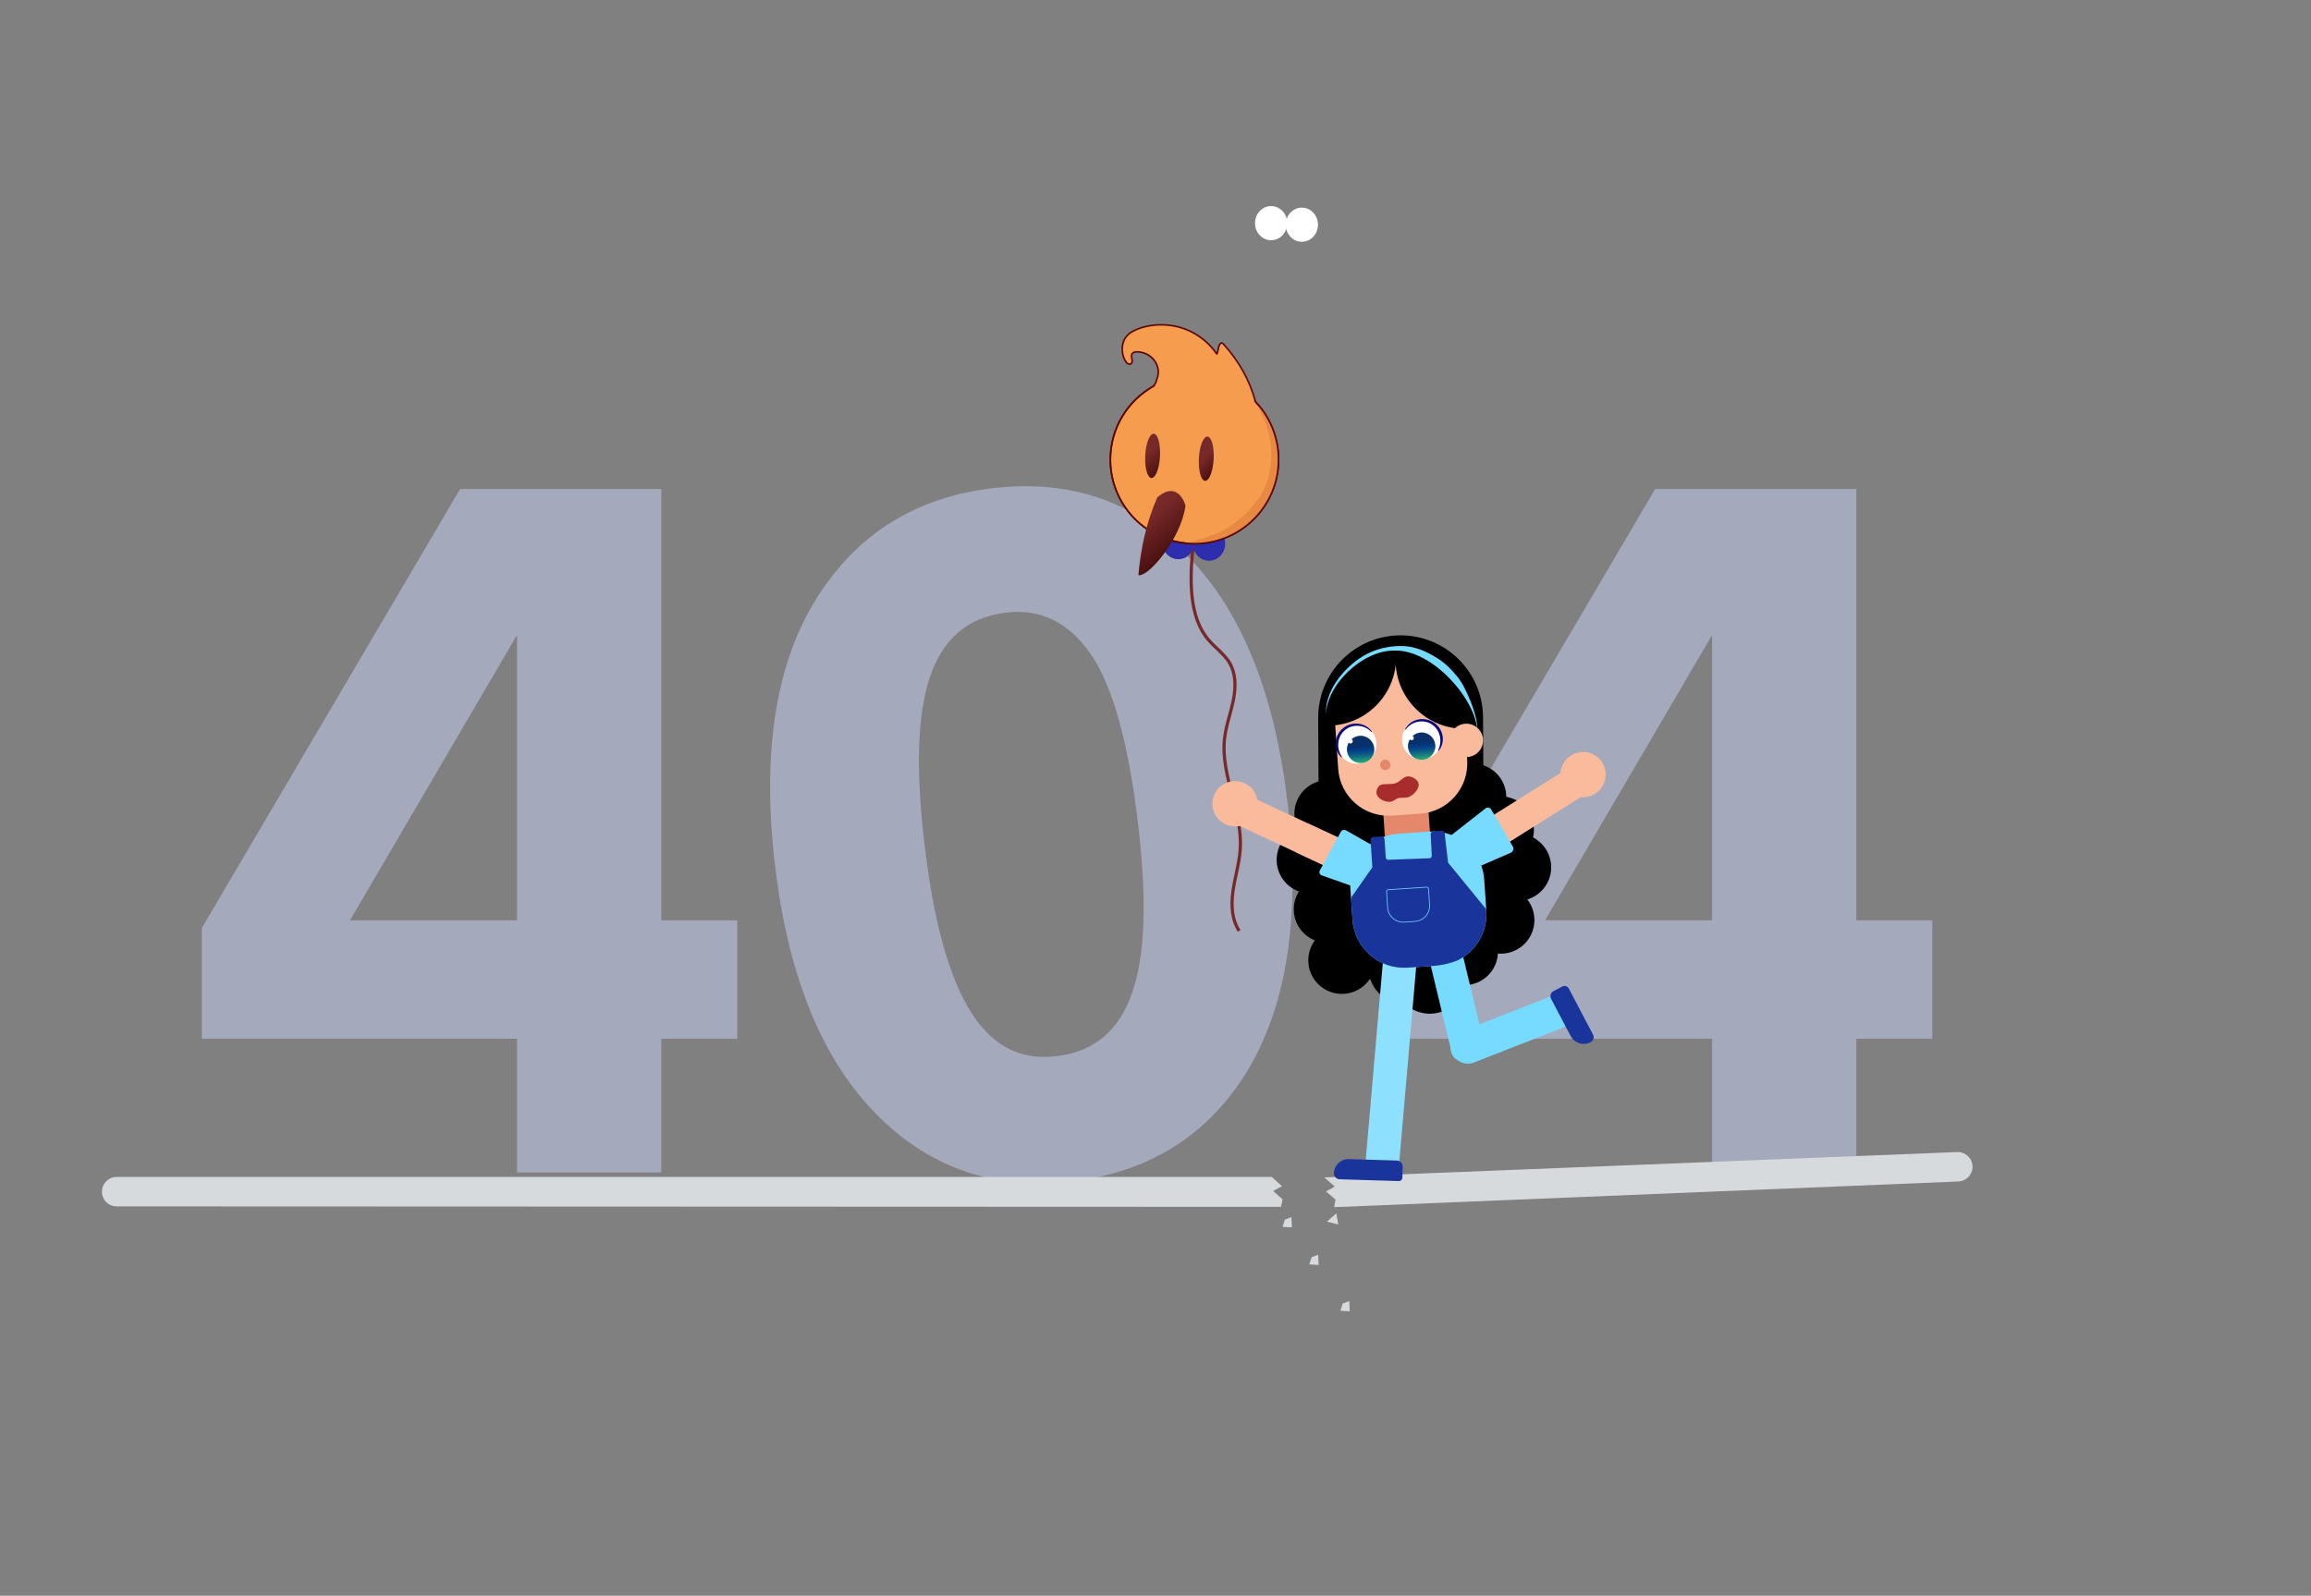 <?xml version="1.0" encoding="UTF-8"?>
<svg xmlns="http://www.w3.org/2000/svg" xmlns:xlink="http://www.w3.org/1999/xlink" viewBox="0 0 2895.68 2000">
  <rect x="0" y="0" width="2895.68" height="2000" fill="#808080" stroke="none"/>
  <defs>
    <linearGradient id="linear-gradient" x1="1788.16" y1="945.99" x2="1788.13" y2="925.71" gradientTransform="translate(-69.38 128.77) rotate(-3.88)" gradientUnits="userSpaceOnUse">
      <stop offset="0" stop-color="#2bb673"/>
      <stop offset=".06" stop-color="#25a676"/>
      <stop offset=".29" stop-color="#136d81"/>
      <stop offset=".46" stop-color="#074a88"/>
      <stop offset=".55" stop-color="#033d8b"/>
      <stop offset=".6" stop-color="#05377d"/>
      <stop offset=".66" stop-color="#073371"/>
      <stop offset=".75" stop-color="#08306a"/>
      <stop offset="1" stop-color="#093069"/>
    </linearGradient>
    <linearGradient id="linear-gradient-2" x1="1715.01" y1="945.25" x2="1714.97" y2="924.97" xlink:href="#linear-gradient"/>
    <linearGradient id="linear-gradient-3" x1="1510.02" y1="573.5" x2="1528.75" y2="591.65" gradientTransform="translate(2006.22 -964.7) rotate(86.99)" gradientUnits="userSpaceOnUse">
      <stop offset="0" stop-color="#772828"/>
      <stop offset=".82" stop-color="#491010"/>
    </linearGradient>
    <linearGradient id="linear-gradient-4" x1="1440.48" y1="566.81" x2="1463.45" y2="594.57" gradientTransform="translate(1938.99 -900.91) rotate(86.99)" xlink:href="#linear-gradient-3"/>
    <linearGradient id="linear-gradient-5" x1="1436.69" y1="652.71" x2="1475.47" y2="697.19" gradientTransform="matrix(1,0,0,1,0,0)" xlink:href="#linear-gradient-3"/>
    <linearGradient id="linear-gradient-6" x1="1791.99" y1="947.62" x2="1791.93" y2="916.28" xlink:href="#linear-gradient"/>
    <linearGradient id="linear-gradient-7" x1="1715.36" y1="946.55" x2="1715.3" y2="915.22" xlink:href="#linear-gradient"/>
  </defs>
  <g id="Layer_1" data-name="Layer 1">
    <path d="M828.61,1153.49h95.15v148.5h-95.15v167.5h-180.79v-167.5H252.96v-138.99l323.51-550.02h252.15v540.52ZM438.5,1153.49h209.33v-357.58l-209.33,357.58Z" fill="#a4aabc"/>
    <path d="M1093.72,1392c-66.7-70.07-107.37-174.22-123.08-311.13-15.84-138.09,1.39-248.87,51.94-330,50.55-81.13,124.21-127.84,222.29-139.09,98.07-11.25,180.39,17.58,245.91,87.78,66.7,70.07,107.24,173.04,122.94,309.95,15.97,139.27-1.25,250.05-50.49,332.23-49.37,80.99-123.03,127.71-221.1,138.95-99.26,11.38-181.71-18.62-248.41-88.69ZM1426.52,1036.96c-12.05-105.04-32.25-176.86-59.58-216.77-27.32-39.91-62.85-57.36-105.38-52.48-99.26,11.38-123.74,111.05-103.71,285.72,23.69,206.54,80.02,280.19,165.1,270.44,99.26-11.38,123.61-112.23,103.57-286.9Z" fill="#a4aabc"/>
    <path d="M2326.05,1153.49h95.15v148.5h-95.15v167.5h-180.79v-167.5h-394.87v-138.99l323.51-550.02h252.15v540.52ZM1935.93,1153.49h209.33v-357.58l-209.33,357.58Z" fill="#a4aabc"/>
    <path d="M1605.12,1512.58l-1458.98-.59c-10.18,0-18.43-8.26-18.43-18.44h0c0-10.18,8.26-18.44,18.44-18.44h1447.3s12.96,11.63,12.96,11.63l-11.11,5.93,11.7,10.52-1.89,9.39Z" fill="#d7dadd"/>
    <path d="M2453.86,1480.79l-782.13,32.19,1.7-9.43-11.91-10.29,10.99-6.14-13.19-11.41,793.03-31.79c10.17-.41,18.75,7.5,19.17,17.67h0c.42,10.18-7.49,18.77-17.67,19.19Z" fill="#d7dadd"/>
    <polygon points="1674.46 1520.78 1662.61 1531.15 1676.83 1534.71 1674.46 1520.78" fill="#d7dadd"/>
    <polygon points="1651.64 1572.64 1643.49 1575.67 1640.53 1584.71 1652.24 1585.45 1651.64 1572.64" fill="#d7dadd"/>
    <polygon points="1618.12 1525.52 1609.98 1528.56 1607.01 1537.6 1618.72 1538.34 1618.12 1525.52" fill="#d7dadd"/>
    <polygon points="1690.64 1630.71 1682.49 1633.75 1679.53 1642.78 1691.24 1643.52 1690.64 1630.71" fill="#d7dadd"/>
  </g>
  <g id="Layer_3" data-name="Layer 3">
    <path d="M1550.98,1167.81c-8.48-12.92-11.15-30.51-7.92-52.29,1.03-6.92,2.51-13.85,3.94-20.56,2.17-10.15,4.41-20.65,5.05-31.1,1.37-22.24-4.43-44.61-10.03-66.25-6.14-23.72-12.5-48.25-9.57-72.92,1.16-9.76,3.76-19.33,6.28-28.59,1.63-5.99,3.31-12.19,4.58-18.34,3.84-18.72,2.48-33.99-4.06-45.38-3.98-6.94-9.75-12.41-15.86-18.2-3.58-3.39-7.28-6.9-10.56-10.72-25.32-29.43-24.27-76.79-19.91-119.23l3.98.41c-4.28,41.59-5.37,87.93,18.96,116.21,3.15,3.66,6.77,7.1,10.28,10.42,6.05,5.74,12.31,11.67,16.58,19.11,7.03,12.26,8.55,28.47,4.5,48.18-1.29,6.27-2.99,12.53-4.63,18.58-2.48,9.12-5.04,18.55-6.17,28.02-2.84,23.92,3.42,48.09,9.47,71.45,5.68,21.94,11.56,44.63,10.15,67.5-.66,10.75-2.93,21.39-5.13,31.68-1.42,6.65-2.89,13.52-3.89,20.31-3.08,20.77-.62,37.43,7.31,49.5l-3.34,2.2Z" fill="#772828"/>
    <ellipse cx="1476.43" cy="679.48" rx="20.22" ry="21.39" fill="#2d2dad"/>
    <ellipse cx="1514.93" cy="681.42" rx="20.22" ry="21.39" fill="#2d2dad"/>
    <g>
      <circle cx="1688.62" cy="1096.69" r="42.08"/>
      <circle cx="1663.18" cy="1139.62" r="42.08"/>
      <circle cx="1724.61" cy="1156.4" r="42.08"/>
      <circle cx="1681.37" cy="1203.63" r="42.08"/>
      <circle cx="1696.43" cy="975.41" r="41.81"/>
      <circle cx="1663.95" cy="1019.79" r="42.08"/>
      <circle cx="1722.53" cy="1035.17" r="42.08"/>
      <circle cx="1641.72" cy="1077.69" r="42.08"/>
      <circle cx="1754.34" cy="1203.23" r="44.64"/>
    </g>
    <path d="M1755.6,796.23h0c57.01,0,103.3,46.29,103.3,103.3v258.22c0,35.98-29.21,65.18-65.18,65.18h-76.23c-35.98,0-65.18-29.21-65.18-65.18v-258.22c0-57.01,46.29-103.3,103.3-103.3Z" transform="translate(-5.48 9.6) rotate(-.31)"/>
    <g>
      <circle cx="1854.67" cy="1118.65" r="42.08"/>
      <circle cx="1880.53" cy="1153.19" r="42.08"/>
      <circle cx="1819.34" cy="1178.75" r="42.08"/>
      <circle cx="1834.88" cy="1192.63" r="42.08"/>
      <circle cx="1845.55" cy="998.89" r="41.81"/>
      <circle cx="1879.91" cy="1040.07" r="42.08"/>
      <circle cx="1825.78" cy="1061.73" r="42.08"/>
      <circle cx="1901.56" cy="1087.02" r="42.08"/>
      <circle cx="1791.49" cy="1225.9" r="44.64"/>
    </g>
    <path d="M1789.62,1012.18l-56.58,3.83,2.6,38.32,56.58-3.83-2.6-38.32Z" fill="#e5876a"/>
    <circle cx="1757.77" cy="1214.65" r="42.53"/>
    <path d="M1748.86,828.26h12.83c41.18,0,74.6,33.43,74.6,74.6v55.19c0,34.94-28.36,63.3-63.3,63.3h-35.67c-34.81,0-63.07-28.26-63.07-63.07v-55.42c0-41.18,33.43-74.6,74.6-74.6Z" transform="translate(-58.52 120.8) rotate(-3.88)" fill="#f9bb9b"/>
    <circle cx="1735.77" cy="958.67" r="6.5" fill="#e5876a"/>
    <path d="M1635.86,956.88h10.16c8,0,14.5,6.5,14.5,14.5v181.04h-39.16v-181.04c0-8,6.5-14.5,14.5-14.5Z" transform="translate(3290.76 13.94) rotate(115.03)" fill="#f9bb9b"/>
    <path d="M1729.54,1096.01h0c4.56-9.76.3-21.47-9.46-26.02l-80.59-37.63-15.54,35.96,79.56,37.15c9.76,4.56,21.47.3,26.02-9.46Z" fill="#f9bb9b"/>
    <circle cx="1547.46" cy="1007.36" r="28.36" fill="#f9bb9b"/>
    <path d="M1881.68,932.64h39.16v171.87c0,8-6.5,14.5-14.5,14.5h-10.16c-8,0-14.5-6.5-14.5-14.5v-171.87h0Z" transform="translate(1757.38 -1129.72) rotate(57.83)" fill="#f9bb9b"/>
    <circle cx="1983.56" cy="970.84" r="28.36" fill="#f9bb9b"/>
    <path d="M1790.44,1200.84l28.73,119.29c1.89,7.85,12.58,12,23.88,9.28h0c11.3-2.72,18.93-11.29,17.04-19.14l-28.73-119.29c-1.89-7.85-12.58-12-23.88-9.28h0c-11.3,2.72-18.93,11.29-17.04,19.14Z" fill="#77daff"/>
    <rect x="1813.41" y="1269.93" width="159.5" height="42.08" rx="21.04" ry="21.04" transform="translate(-340.16 778.2) rotate(-21.36)" fill="#77daff"/>
    <rect x="1597.22" y="1298.52" width="293.3" height="42.08" transform="translate(278.89 2943.19) rotate(-85.05)" fill="#8de1ff"/>
    <path d="M1689.83,1453.39h60.22c4.12,0,7.46,3.34,7.46,7.46v13.88c0,2.38-1.93,4.31-4.31,4.31h-74.11c-4.12,0-7.46-3.34-7.46-7.46h0c0-10.04,8.15-18.2,18.2-18.2Z" transform="translate(45.23 -51.3) rotate(1.74)" fill="#19359b"/>
    <path d="M1859.72,1102.5l2.62,38.71c1.82,26.88-13.01,51.03-35.69,62.33-7.43,3.73-15.72,6.06-24.53,6.66l-38.48,2.61c-35.69,2.42-66.56-24.55-68.98-60.23l-2.62-38.71c-1.53-22.61,8.73-43.29,25.55-56.02,5.1-3.88,10.81-7.01,16.97-9.24,5.57-2.02,11.51-3.3,17.71-3.72l38.48-2.61c4.7-.32,9.32-.13,13.8.53,29.53,4.32,53.08,28.72,55.18,59.69Z" fill="#77daff"/>
    <path d="M1722.97,1061.45l-36.36-20.71c-2.28-1.3-5.18-.54-6.53,1.72l-26.38,48.63c-1.24,2.29-.14,5.14,2.31,6.01l56.37,19.95,10.59-55.6Z" fill="#77daff"/>
    <path d="M1815.72,1048.93l45.37-35.54c2.23-1.92,5.64-1.47,7.29.97l27.16,46.57c1.68,2.88.46,6.57-2.59,7.89l-49.04,21.21-28.18-41.1Z" fill="#77daff"/>
    <path d="M1862.23,1139.57l.11,1.63c1.82,26.88-13.01,51.03-35.69,62.33-9.57,3.99-20.05,6.35-30.15,7.04l-32.85,2.23c-35.68,2.42-66.57-24.55-68.99-60.23l-1.69-24.87c-.11-1.56.32-3.1,1.22-4.38l25.37-36.24-2.23-34.19c-.13-1.95,1.21-3.64,3.01-3.76l11.03-.75c1.79-.12,3.34,1.37,3.47,3.32l1.47,22.91c.12,1.75,1.52,3.09,3.13,2.98l51.84-1.89c1.62-.11,2.81-1.63,2.69-3.38l-1.31-26.61c-.03-.48.03-.95.16-1.38.4-1.31,1.5-2.29,2.84-2.39l11.03-.75c1.79-.12,3.34,1.37,3.47,3.32l4.24,36.64,47.8,58.42Z" fill="#19359b"/>
    <path d="M1740.67,1113.55h48.28c1.21,0,2.19.98,2.19,2.19v20.17c0,10.76-8.74,19.5-19.5,19.5h-13.66c-10.76,0-19.5-8.74-19.5-19.5v-20.17c0-1.21.98-2.19,2.19-2.19Z" transform="translate(-72.67 121.93) rotate(-3.88)" fill="none" stroke="#6ec8f1" stroke-miterlimit="10"/>
    <g>
      <path d="M1751.83,811.88h0v8.96c0,47.31-38.41,85.73-85.73,85.73h0v-8.96c0-47.31,38.41-85.73,85.73-85.73Z" transform="translate(-54.19 117.52) rotate(-3.88)"/>
      <path d="M1751.4,821.24h0c47.41,0,85.9,38.49,85.9,85.9v8.98h-29.62c-31.07,0-56.29-25.22-56.29-56.29v-38.59h0Z" transform="translate(3643.32 1614.03) rotate(176.12)"/>
    </g>
    <path d="M1949.15,1261.4h52.66c3.9,0,7.07,3.17,7.07,7.07v12.54c0,3.34-2.71,6.04-6.04,6.04h-65.21c-3.9,0-7.07-3.17-7.07-7.07h0c0-10.26,8.33-18.59,18.59-18.59Z" transform="translate(1758.81 3610.68) rotate(-117.74)" fill="#19359b"/>
    <circle cx="1781.34" cy="927.16" r="24.56" fill="#fff"/>
    <path d="M1760.69,913.69c11.65-20.12,42.04-14.65,46.73,7.96,1.37,6.73-.34,14.02-4.55,19.13-.18.21-.49.25-.71.07-.18-.15-.23-.4-.13-.61,5.62-11.1,2.64-25.47-7.89-32.25-10.35-7.07-25.41-4.01-32.61,6.24-.34.5-1.16-.02-.84-.54h0Z" fill="#070782"/>
    <circle cx="1777.85" cy="940.12" r="11.1" fill="url(#linear-gradient)"/>
    <circle cx="1700.12" cy="932.66" r="24.56" fill="#fff"/>
    <path d="M1718,917.18c-8.51-9.18-23.85-10.18-33.15-1.78-9.52,8.13-10.54,22.77-3.47,33.02.15.23.09.54-.14.7-.2.13-.45.1-.62-.05-4.87-4.5-7.54-11.48-7.09-18.34.39-6.88,3.85-13.49,9.12-17.9,10.6-9.14,27.8-7.55,36.11,3.71.36.5-.32,1.09-.76.65h0Z" fill="#070782"/>
    <path d="M1746.98,810.02c-13.67,1.15-27.16,5.16-38.93,12.23l-.04.02c-.15.09-.29.18-.44.26-6.69,4.08-12.9,8.95-18.55,14.38-9.72,9.35-17.99,20.56-23.02,33.13-2.77,6.91-4.54,14.29-4.65,21.76l-.08,5.01c.62-39.1,46.57-81.98,85.66-81.36,48.31-2,104.65,63.53,104.03,102.63l.08-5.01c.15-9.48-4.7-25.16-8.32-33.85-4.28-10.29-9.88-23-17.01-31.56-7.57-9.09-14.69-16.43-24.73-22.71-13.71-8.57-27.96-14.99-44.11-15.25-3.3-.05-6.6.05-9.9.33Z" fill="#77daff"/>
    <path d="M1750.56,980.82c-4.79,2.37-10.43,1.72-15.76,2.03-2.61.15-5.41.65-7.24,2.52-.8.82-1.36,1.86-1.81,2.92-.69,1.63-1.16,3.4-1.06,5.17.19,3.4,2.5,6.41,5.38,8.21,4.4,2.76,10.86,4.64,15.74,2.03,2.7-1.44,4.22-3.32,7.49-3.68,4.41-.49,9.01.42,13.21-1.69,5.98-3.01,14.52-12.29,9.6-19.31-2.07-2.96-5.62-4.83-9.08-5.67-7.34-1.77-10.71,4.61-16.49,7.46Z" fill="#a92c2c"/>
    <circle cx="1704.82" cy="944.33" r="11.1" fill="url(#linear-gradient-2)"/>
    <circle cx="1837.34" cy="927.95" r="20.92" fill="#f9bb9b"/>
    <ellipse cx="1592.72" cy="279.69" rx="20.22" ry="21.39" fill="#fff"/>
    <ellipse cx="1631.21" cy="281.64" rx="20.22" ry="21.39" fill="#fff"/>
    <path d="M1602.02,576.05c0,58.19-47.18,105.37-105.37,105.37-3.5,0-6.95-.17-10.35-.51-53.34-5.2-95.02-50.17-95.02-104.86,0-58.19,47.18-105.37,105.37-105.37,32.24,0,61.11,14.49,80.42,37.3,15.57,18.36,24.95,42.11,24.95,68.07Z" fill="#f59c4e" stroke="#5e0606" stroke-miterlimit="10" stroke-width="2"/>
    <path d="M1448.85,477.1c1.86-4.13,2.84-8.54,2.42-13.03-1.01-10.67-9.25-19.41-19.45-22.12-5.04-1.34-14.98-2.68-13.89,5.5.28,2.09,1.13,4.81.41,6.88-1.24,3.54-5.42,2.02-7.14-.29-5.7-7.67-6.57-19.95-2.35-28.46,4.78-9.64,16.95-13.93,26.72-16.28,13.76-3.32,28.65-2.92,42.28.81,18.86,5.17,35.75,17.25,46.73,33.42.41.61,1.77-5.29,1.81-5.61.37-3.17,2.48-11.32,6.79-6.56,23.99,26.57,40.03,58.65,44.13,94.47.38,3.33.66,6.67.83,10.02.07,1.39-.66,8.78.19,9.53,1.46,2.12,4.82,1.04,6.85-.55,2.03-1.59,4.42-3.64,6.84-2.75,1.96.72,2.76,3.02,3.16,5.07,2.67,13.72-2.48,28.69-13.02,37.87-5.77,5.02-14.77,8.2-20.86,3.58-2.61-1.98-4.15-5.03-5.65-7.95-7.16-13.87-15.52-27.12-24.98-39.55-2.31-3.04-4.72-6.06-7.68-8.46-2.71-2.2-5.83-3.84-9.06-5.14-22.2-8.93-47.67-1.58-71.08-6.51-4.56-.96-9.43-2.69-11.82-6.7-1.33-2.23-2.01-4.76-2.73-7.23-.43-1.47-2.29-4.98-1.62-6.42.34-.73,1-1.25,1.64-1.73,4.1-3.13,8.5-6.03,12.08-9.75,2.39-2.48,8.47-8.34,8.47-12.06Z" fill="#f59c4e"/>
    <path d="M1571.94,503.03c-6.91-25.73-20.21-49.61-39.52-71-.56-.62-1.35-1.3-2.03-1.09-1.49.48-2.72,4.42-3.03,7.09,0,.06-1.01,6.15-2.48,6.51l-.68.17-.47-.62c-10.8-15.91-27.63-27.94-46.17-33.02-13.62-3.73-28.46-4.02-41.78-.81-13.94,3.36-22.46,8.52-26.05,15.76-4.14,8.34-3.17,20.13,2.26,27.42.94,1.27,2.7,2.15,3.91,1.96.71-.11,1.19-.57,1.48-1.4.46-1.33.12-3.17-.18-4.79-.11-.57-.21-1.12-.27-1.63-.34-2.53.25-4.49,1.76-5.82,3.42-3.01,10.49-1.55,13.38-.78,11.05,2.94,19.17,12.19,20.19,23,.41,4.33-.4,8.81-2.42,13.35-.09,1.76-1.2,3.96-3.4,6.69l-1.56-1.25c2.45-3.06,2.96-4.77,2.96-5.67v-.22l.09-.2c1.93-4.27,2.71-8.49,2.33-12.52-.93-9.83-8.62-18.57-18.71-21.25-4.13-1.1-9.34-1.59-11.54.35-.99.87-1.35,2.19-1.1,4.05.06.48.16,1,.26,1.53.35,1.87.74,3.99.1,5.82-.54,1.53-1.62,2.5-3.07,2.72-2.22.34-4.61-1.12-5.82-2.75-5.84-7.85-6.89-20.54-2.44-29.5,3.87-7.8,12.82-13.3,27.38-16.81,13.64-3.29,28.83-3,42.78.82,18.45,5.05,35.24,16.83,46.33,32.44.42-1.4.89-3.41.96-3.79.03-.29.92-7.63,4.4-8.74,1.35-.43,2.74.12,4.12,1.65,19.52,21.62,32.97,45.78,39.96,71.82l-1.93.52Z" fill="#5e0606"/>
    <path d="M1602.02,576.05c0,58.19-47.18,105.37-105.37,105.37-3.5,0-6.95-.17-10.35-.51,5.35-1.38,10.62-3.02,15.89-4.65,10.95-3.38,21.98-6.81,32.01-12.34,16.41-9.02,31.55-23.56,42.45-38.71,9.67-13.45,14.57-29.7,15.93-46.09,1.32-15.81-.82-31.87-6.08-46.72-1.76-4.95-3.85-9.77-6.29-14.39-1.28-2.44-3.4-6.67-3.14-10.03,15.57,18.36,24.95,42.11,24.95,68.07Z" fill="#e88943"/>
    <ellipse cx="1511.51" cy="574.95" rx="27.79" ry="9.26" transform="translate(857.92 2054.15) rotate(-86.99)" fill="url(#linear-gradient-3)"/>
    <path d="M1496.65,682.42c-3.49,0-7-.17-10.45-.51-26.16-2.55-50.36-14.69-68.15-34.19-17.91-19.63-27.77-45.08-27.77-71.67,0-39,21.3-74.82,55.58-93.49.49-.26,1.09-.08,1.36.4.26.48.08,1.09-.4,1.36-33.64,18.31-54.54,53.46-54.54,91.73,0,53.98,40.46,98.64,94.12,103.87,3.38.33,6.83.5,10.25.5,57.55,0,104.37-46.82,104.37-104.37,0-24.69-8.78-48.63-24.71-67.42-1.49-1.76-3.06-3.5-4.67-5.16-.38-.4-.37-1.03.02-1.41.4-.38,1.03-.37,1.41.02,1.64,1.69,3.24,3.46,4.76,5.26,16.24,19.15,25.18,43.56,25.18,68.72,0,58.65-47.72,106.37-106.37,106.37Z" fill="#5e0606"/>
    <ellipse cx="1444.28" cy="571.41" rx="27.79" ry="9.26" transform="translate(797.76 1983.66) rotate(-86.99)" fill="url(#linear-gradient-4)"/>
    <path d="M1450.08,623.39c-14.44,33.23-20.9,65.54-23.67,97.44,12.35,3.09,53.73-46.09,59.01-87.14,0,0-8.58-32.94-35.34-10.29Z" fill="url(#linear-gradient-5)"/>
    <g>
      <circle cx="1781.34" cy="935.19" r="17.15" fill="url(#linear-gradient-6)"/>
      <circle cx="1768.74" cy="924.93" r="2.78" fill="#fff"/>
    </g>
    <circle cx="1704.82" cy="939.31" r="17.15" fill="url(#linear-gradient-7)"/>
    <circle cx="1692.22" cy="929.05" r="2.78" fill="#fff"/>
  </g>
</svg>